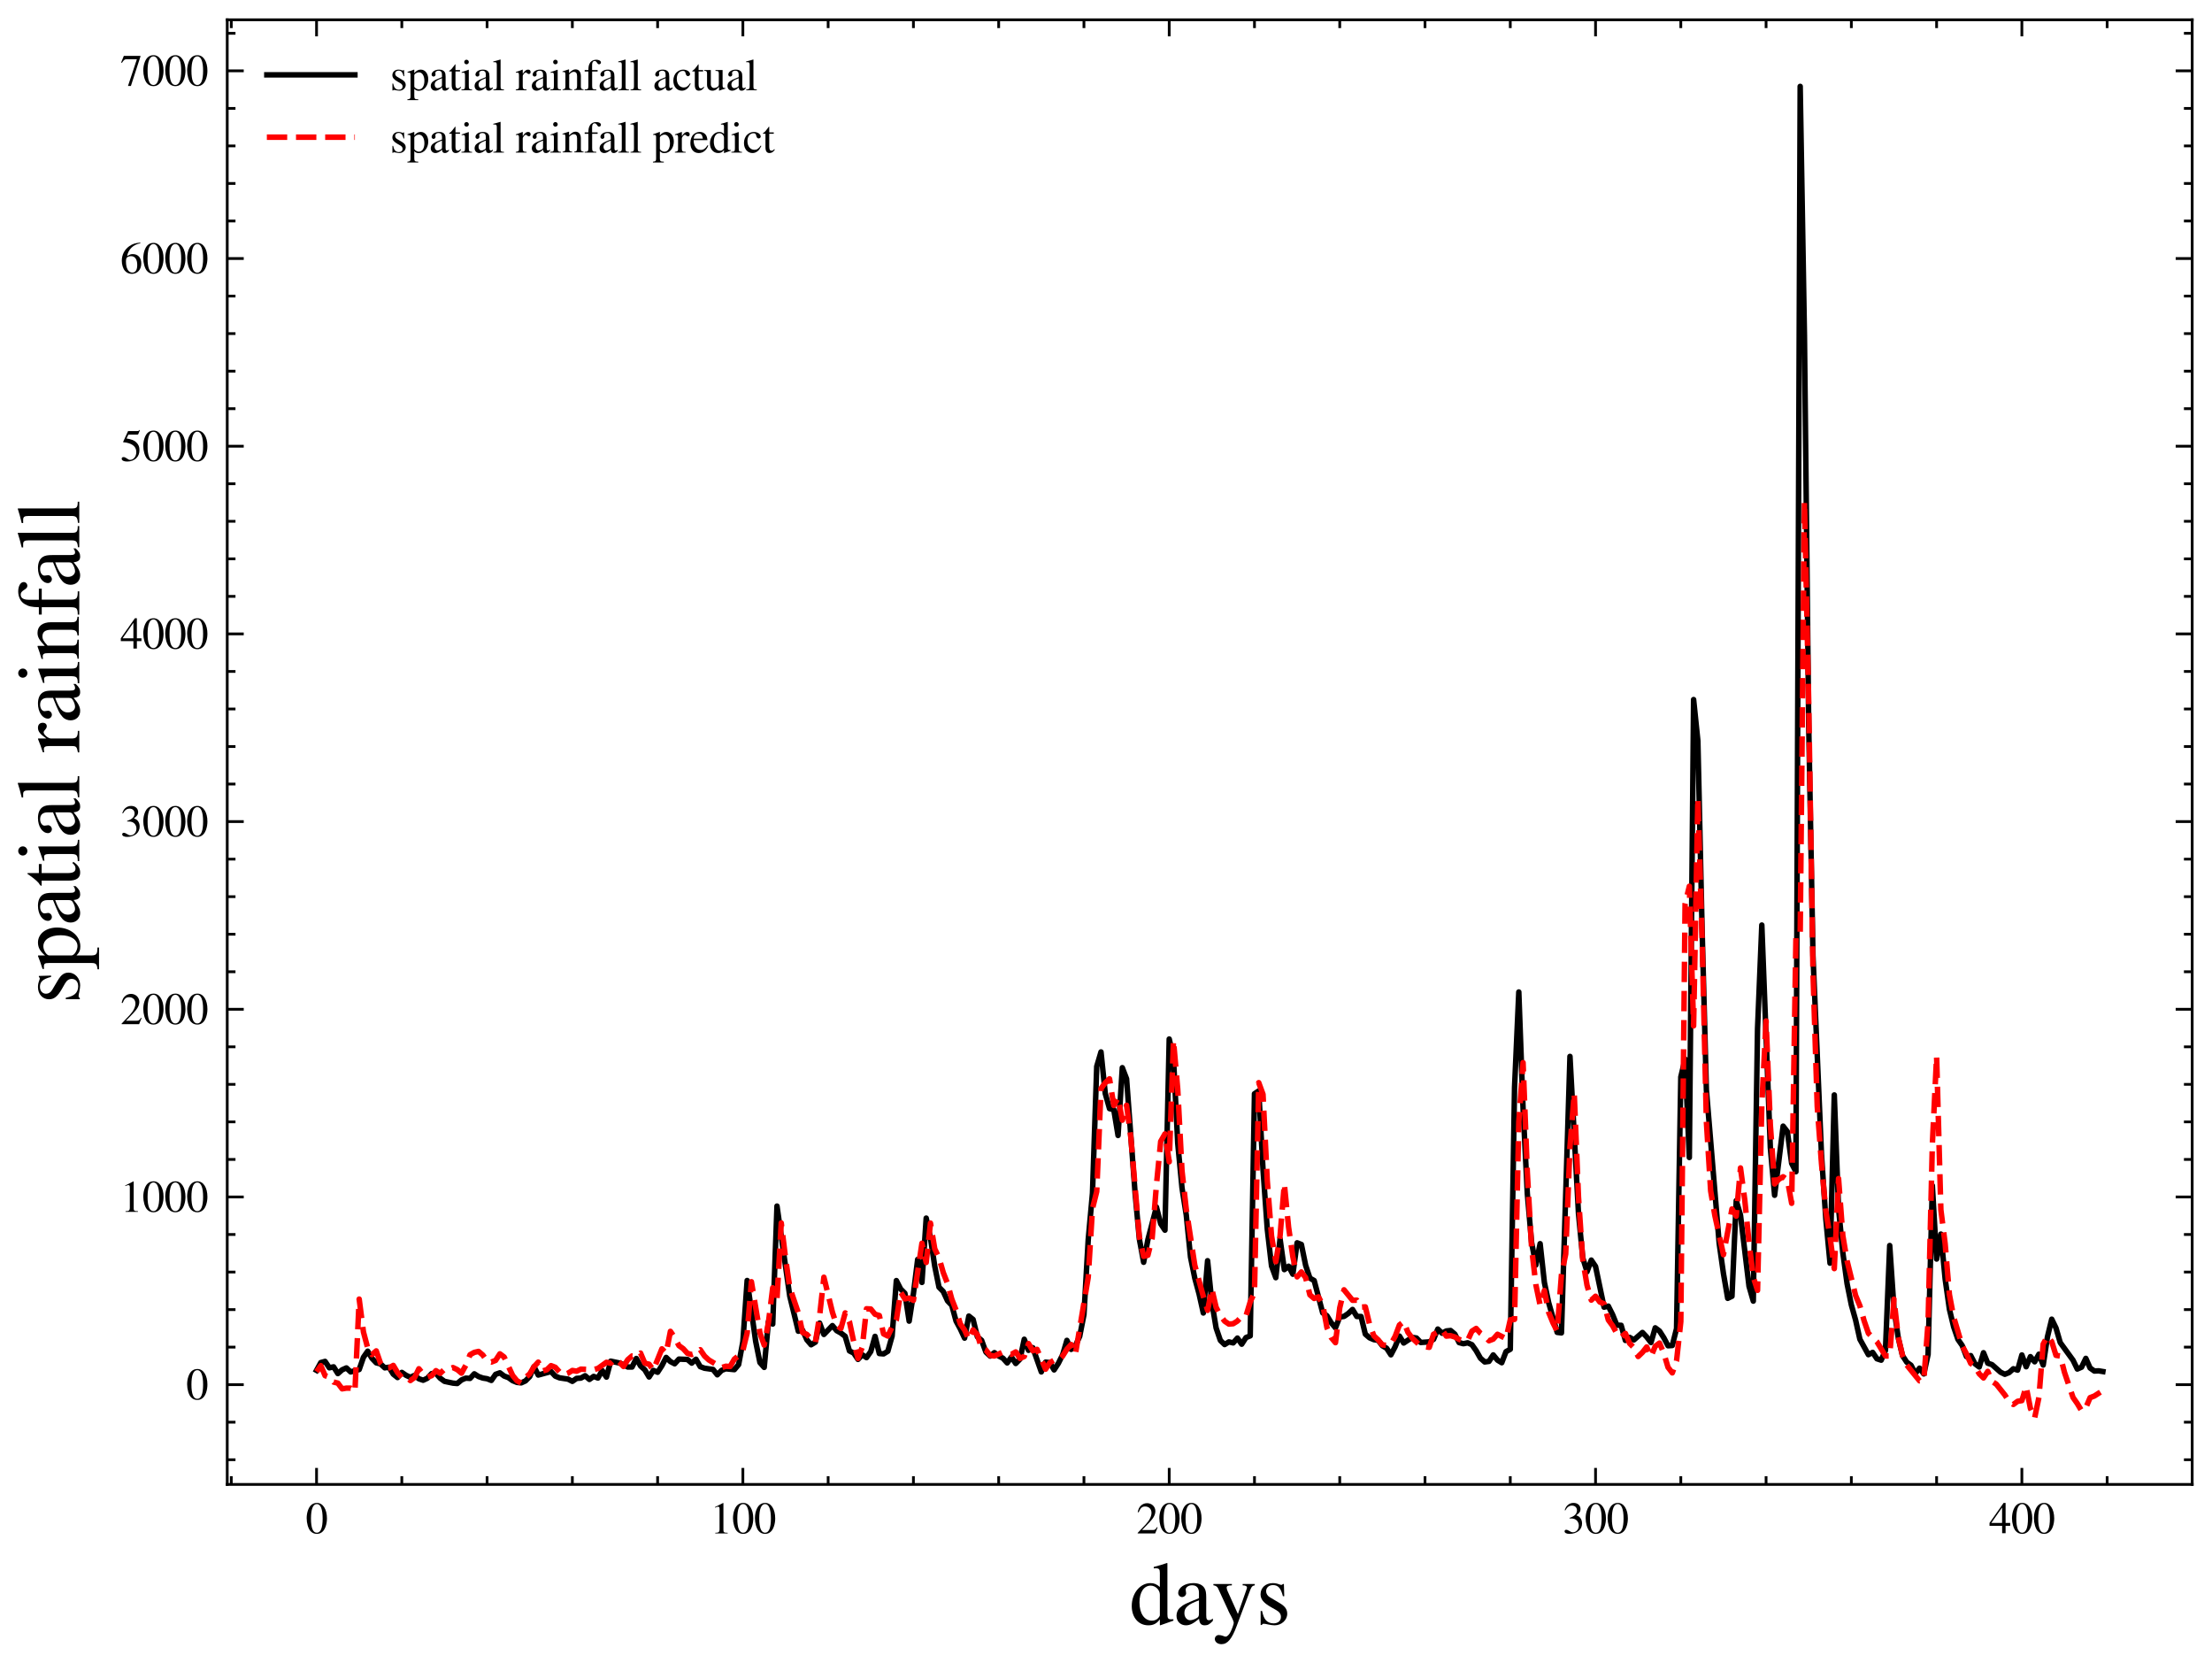 <?xml version="1.0" encoding="utf-8" standalone="no"?>
<!DOCTYPE svg PUBLIC "-//W3C//DTD SVG 1.1//EN"
  "http://www.w3.org/Graphics/SVG/1.1/DTD/svg11.dtd">
<svg xmlns:xlink="http://www.w3.org/1999/xlink" width="402.018pt" height="302.199pt" viewBox="0 0 402.018 302.199" xmlns="http://www.w3.org/2000/svg" version="1.1">
 <defs>
  <style type="text/css">*{stroke-linejoin: round; stroke-linecap: butt}</style>
 </defs>
 <g id="figure_1">
  <g id="patch_1">
   <path d="M -0 302.199 
L 402.018 302.199 
L 402.018 0 
L -0 0 
z
" style="fill: #ffffff"/>
  </g>
  <g id="axes_1">
   <g id="patch_2">
    <path d="M 41.298 269.712 
L 398.418 269.712 
L 398.418 3.6 
L 41.298 3.6 
z
" style="fill: #ffffff"/>
   </g>
   <g id="matplotlib.axis_1">
    <g id="xtick_1">
     <g id="line2d_1">
      <defs>
       <path id="m8dabe1edd1" d="M 0 0 
L 0 -3 
" style="stroke: #000000; stroke-width: 0.5"/>
      </defs>
      <g>
       <use xlink:href="#m8dabe1edd1" x="57.531" y="269.712" style="stroke: #000000; stroke-width: 0.5"/>
      </g>
     </g>
     <g id="line2d_2">
      <defs>
       <path id="m10bbc403b4" d="M 0 0 
L 0 3 
" style="stroke: #000000; stroke-width: 0.5"/>
      </defs>
      <g>
       <use xlink:href="#m10bbc403b4" x="57.531" y="3.6" style="stroke: #000000; stroke-width: 0.5"/>
      </g>
     </g>
     <g id="text_1">
      <!-- $\mathdefault{0}$ -->
      <g transform="translate(55.539 278.616) scale(0.08 -0.08)">
       <defs>
        <path id="NimbusRomNo9L-Regu-30" d="M 1626 4352 
C 1274 4352 1005 4244 768 4020 
C 397 3661 154 2925 154 2176 
C 154 1479 365 730 666 372 
C 902 90 1229 -64 1600 -64 
C 1926 -64 2202 45 2432 269 
C 2803 621 3046 1364 3046 2138 
C 3046 3450 2464 4352 1626 4352 
z
M 1606 4186 
C 2144 4186 2432 3463 2432 2125 
C 2432 788 2150 103 1600 103 
C 1050 103 768 788 768 2119 
C 768 3476 1056 4186 1606 4186 
z
" transform="scale(0.016)"/>
       </defs>
       <use xlink:href="#NimbusRomNo9L-Regu-30" transform="scale(0.996)"/>
      </g>
     </g>
    </g>
    <g id="xtick_2">
     <g id="line2d_3">
      <g>
       <use xlink:href="#m8dabe1edd1" x="135.014" y="269.712" style="stroke: #000000; stroke-width: 0.5"/>
      </g>
     </g>
     <g id="line2d_4">
      <g>
       <use xlink:href="#m10bbc403b4" x="135.014" y="3.6" style="stroke: #000000; stroke-width: 0.5"/>
      </g>
     </g>
     <g id="text_2">
      <!-- $\mathdefault{100}$ -->
      <g transform="translate(129.037 278.616) scale(0.08 -0.08)">
       <defs>
        <path id="NimbusRomNo9L-Regu-31" d="M 1862 4339 
L 710 3757 
L 710 3667 
C 787 3699 858 3725 883 3738 
C 998 3783 1107 3808 1171 3808 
C 1306 3808 1363 3711 1363 3505 
L 1363 592 
C 1363 379 1312 232 1210 173 
C 1114 116 1024 96 755 96 
L 755 0 
L 2522 0 
L 2522 96 
C 2016 96 1914 160 1914 470 
L 1914 4327 
L 1862 4339 
z
" transform="scale(0.016)"/>
       </defs>
       <use xlink:href="#NimbusRomNo9L-Regu-31" transform="scale(0.996)"/>
       <use xlink:href="#NimbusRomNo9L-Regu-30" transform="translate(49.813 0) scale(0.996)"/>
       <use xlink:href="#NimbusRomNo9L-Regu-30" transform="translate(99.626 0) scale(0.996)"/>
      </g>
     </g>
    </g>
    <g id="xtick_3">
     <g id="line2d_5">
      <g>
       <use xlink:href="#m8dabe1edd1" x="212.498" y="269.712" style="stroke: #000000; stroke-width: 0.5"/>
      </g>
     </g>
     <g id="line2d_6">
      <g>
       <use xlink:href="#m10bbc403b4" x="212.498" y="3.6" style="stroke: #000000; stroke-width: 0.5"/>
      </g>
     </g>
     <g id="text_3">
      <!-- $\mathdefault{200}$ -->
      <g transform="translate(206.52 278.616) scale(0.08 -0.08)">
       <defs>
        <path id="NimbusRomNo9L-Regu-32" d="M 3040 875 
L 2957 907 
C 2720 544 2637 486 2349 486 
L 819 486 
L 1894 1609 
C 2464 2202 2714 2687 2714 3185 
C 2714 3823 2195 4313 1530 4313 
C 1178 4313 845 4173 608 3918 
C 403 3700 307 3496 198 3043 
L 333 3011 
C 589 3636 819 3840 1261 3840 
C 1798 3840 2163 3476 2163 2940 
C 2163 2443 1869 1850 1331 1282 
L 192 77 
L 192 0 
L 2688 0 
L 3040 875 
z
" transform="scale(0.016)"/>
       </defs>
       <use xlink:href="#NimbusRomNo9L-Regu-32" transform="scale(0.996)"/>
       <use xlink:href="#NimbusRomNo9L-Regu-30" transform="translate(49.813 0) scale(0.996)"/>
       <use xlink:href="#NimbusRomNo9L-Regu-30" transform="translate(99.626 0) scale(0.996)"/>
      </g>
     </g>
    </g>
    <g id="xtick_4">
     <g id="line2d_7">
      <g>
       <use xlink:href="#m8dabe1edd1" x="289.981" y="269.712" style="stroke: #000000; stroke-width: 0.5"/>
      </g>
     </g>
     <g id="line2d_8">
      <g>
       <use xlink:href="#m10bbc403b4" x="289.981" y="3.6" style="stroke: #000000; stroke-width: 0.5"/>
      </g>
     </g>
     <g id="text_4">
      <!-- $\mathdefault{300}$ -->
      <g transform="translate(284.003 278.616) scale(0.08 -0.08)">
       <defs>
        <path id="NimbusRomNo9L-Regu-33" d="M 979 2138 
C 1357 2138 1504 2125 1658 2068 
C 2054 1927 2304 1562 2304 1120 
C 2304 583 1939 167 1466 167 
C 1293 167 1165 212 928 365 
C 736 480 627 525 518 525 
C 371 525 275 436 275 301 
C 275 77 550 -64 998 -64 
C 1491 -64 1997 103 2298 365 
C 2598 628 2765 999 2765 1428 
C 2765 1754 2662 2055 2477 2253 
C 2349 2394 2227 2471 1946 2592 
C 2387 2893 2547 3130 2547 3476 
C 2547 3994 2138 4352 1549 4352 
C 1229 4352 947 4244 717 4039 
C 525 3866 429 3699 288 3315 
L 384 3290 
C 646 3757 934 3968 1338 3968 
C 1754 3968 2042 3687 2042 3284 
C 2042 3053 1946 2823 1786 2663 
C 1594 2471 1414 2375 979 2221 
L 979 2138 
z
" transform="scale(0.016)"/>
       </defs>
       <use xlink:href="#NimbusRomNo9L-Regu-33" transform="scale(0.996)"/>
       <use xlink:href="#NimbusRomNo9L-Regu-30" transform="translate(49.813 0) scale(0.996)"/>
       <use xlink:href="#NimbusRomNo9L-Regu-30" transform="translate(99.626 0) scale(0.996)"/>
      </g>
     </g>
    </g>
    <g id="xtick_5">
     <g id="line2d_9">
      <g>
       <use xlink:href="#m8dabe1edd1" x="367.464" y="269.712" style="stroke: #000000; stroke-width: 0.5"/>
      </g>
     </g>
     <g id="line2d_10">
      <g>
       <use xlink:href="#m10bbc403b4" x="367.464" y="3.6" style="stroke: #000000; stroke-width: 0.5"/>
      </g>
     </g>
     <g id="text_5">
      <!-- $\mathdefault{400}$ -->
      <g transform="translate(361.486 278.616) scale(0.08 -0.08)">
       <defs>
        <path id="NimbusRomNo9L-Regu-34" d="M 3021 1497 
L 2368 1497 
L 2368 4352 
L 2086 4352 
L 77 1497 
L 77 1088 
L 1875 1088 
L 1875 32 
L 2368 32 
L 2368 1088 
L 3021 1088 
L 3021 1497 
z
M 1869 1497 
L 333 1497 
L 1869 3698 
L 1869 1497 
z
" transform="scale(0.016)"/>
       </defs>
       <use xlink:href="#NimbusRomNo9L-Regu-34" transform="scale(0.996)"/>
       <use xlink:href="#NimbusRomNo9L-Regu-30" transform="translate(49.813 0) scale(0.996)"/>
       <use xlink:href="#NimbusRomNo9L-Regu-30" transform="translate(99.626 0) scale(0.996)"/>
      </g>
     </g>
    </g>
    <g id="xtick_6">
     <g id="line2d_11">
      <defs>
       <path id="m0d6cc6b38d" d="M 0 0 
L 0 -1.5 
" style="stroke: #000000; stroke-width: 0.5"/>
      </defs>
      <g>
       <use xlink:href="#m0d6cc6b38d" x="42.035" y="269.712" style="stroke: #000000; stroke-width: 0.5"/>
      </g>
     </g>
     <g id="line2d_12">
      <defs>
       <path id="ma34fcd9186" d="M 0 0 
L 0 1.5 
" style="stroke: #000000; stroke-width: 0.5"/>
      </defs>
      <g>
       <use xlink:href="#ma34fcd9186" x="42.035" y="3.6" style="stroke: #000000; stroke-width: 0.5"/>
      </g>
     </g>
    </g>
    <g id="xtick_7">
     <g id="line2d_13">
      <g>
       <use xlink:href="#m0d6cc6b38d" x="73.028" y="269.712" style="stroke: #000000; stroke-width: 0.5"/>
      </g>
     </g>
     <g id="line2d_14">
      <g>
       <use xlink:href="#ma34fcd9186" x="73.028" y="3.6" style="stroke: #000000; stroke-width: 0.5"/>
      </g>
     </g>
    </g>
    <g id="xtick_8">
     <g id="line2d_15">
      <g>
       <use xlink:href="#m0d6cc6b38d" x="88.524" y="269.712" style="stroke: #000000; stroke-width: 0.5"/>
      </g>
     </g>
     <g id="line2d_16">
      <g>
       <use xlink:href="#ma34fcd9186" x="88.524" y="3.6" style="stroke: #000000; stroke-width: 0.5"/>
      </g>
     </g>
    </g>
    <g id="xtick_9">
     <g id="line2d_17">
      <g>
       <use xlink:href="#m0d6cc6b38d" x="104.021" y="269.712" style="stroke: #000000; stroke-width: 0.5"/>
      </g>
     </g>
     <g id="line2d_18">
      <g>
       <use xlink:href="#ma34fcd9186" x="104.021" y="3.6" style="stroke: #000000; stroke-width: 0.5"/>
      </g>
     </g>
    </g>
    <g id="xtick_10">
     <g id="line2d_19">
      <g>
       <use xlink:href="#m0d6cc6b38d" x="119.518" y="269.712" style="stroke: #000000; stroke-width: 0.5"/>
      </g>
     </g>
     <g id="line2d_20">
      <g>
       <use xlink:href="#ma34fcd9186" x="119.518" y="3.6" style="stroke: #000000; stroke-width: 0.5"/>
      </g>
     </g>
    </g>
    <g id="xtick_11">
     <g id="line2d_21">
      <g>
       <use xlink:href="#m0d6cc6b38d" x="150.511" y="269.712" style="stroke: #000000; stroke-width: 0.5"/>
      </g>
     </g>
     <g id="line2d_22">
      <g>
       <use xlink:href="#ma34fcd9186" x="150.511" y="3.6" style="stroke: #000000; stroke-width: 0.5"/>
      </g>
     </g>
    </g>
    <g id="xtick_12">
     <g id="line2d_23">
      <g>
       <use xlink:href="#m0d6cc6b38d" x="166.008" y="269.712" style="stroke: #000000; stroke-width: 0.5"/>
      </g>
     </g>
     <g id="line2d_24">
      <g>
       <use xlink:href="#ma34fcd9186" x="166.008" y="3.6" style="stroke: #000000; stroke-width: 0.5"/>
      </g>
     </g>
    </g>
    <g id="xtick_13">
     <g id="line2d_25">
      <g>
       <use xlink:href="#m0d6cc6b38d" x="181.504" y="269.712" style="stroke: #000000; stroke-width: 0.5"/>
      </g>
     </g>
     <g id="line2d_26">
      <g>
       <use xlink:href="#ma34fcd9186" x="181.504" y="3.6" style="stroke: #000000; stroke-width: 0.5"/>
      </g>
     </g>
    </g>
    <g id="xtick_14">
     <g id="line2d_27">
      <g>
       <use xlink:href="#m0d6cc6b38d" x="197.001" y="269.712" style="stroke: #000000; stroke-width: 0.5"/>
      </g>
     </g>
     <g id="line2d_28">
      <g>
       <use xlink:href="#ma34fcd9186" x="197.001" y="3.6" style="stroke: #000000; stroke-width: 0.5"/>
      </g>
     </g>
    </g>
    <g id="xtick_15">
     <g id="line2d_29">
      <g>
       <use xlink:href="#m0d6cc6b38d" x="227.994" y="269.712" style="stroke: #000000; stroke-width: 0.5"/>
      </g>
     </g>
     <g id="line2d_30">
      <g>
       <use xlink:href="#ma34fcd9186" x="227.994" y="3.6" style="stroke: #000000; stroke-width: 0.5"/>
      </g>
     </g>
    </g>
    <g id="xtick_16">
     <g id="line2d_31">
      <g>
       <use xlink:href="#m0d6cc6b38d" x="243.491" y="269.712" style="stroke: #000000; stroke-width: 0.5"/>
      </g>
     </g>
     <g id="line2d_32">
      <g>
       <use xlink:href="#ma34fcd9186" x="243.491" y="3.6" style="stroke: #000000; stroke-width: 0.5"/>
      </g>
     </g>
    </g>
    <g id="xtick_17">
     <g id="line2d_33">
      <g>
       <use xlink:href="#m0d6cc6b38d" x="258.987" y="269.712" style="stroke: #000000; stroke-width: 0.5"/>
      </g>
     </g>
     <g id="line2d_34">
      <g>
       <use xlink:href="#ma34fcd9186" x="258.987" y="3.6" style="stroke: #000000; stroke-width: 0.5"/>
      </g>
     </g>
    </g>
    <g id="xtick_18">
     <g id="line2d_35">
      <g>
       <use xlink:href="#m0d6cc6b38d" x="274.484" y="269.712" style="stroke: #000000; stroke-width: 0.5"/>
      </g>
     </g>
     <g id="line2d_36">
      <g>
       <use xlink:href="#ma34fcd9186" x="274.484" y="3.6" style="stroke: #000000; stroke-width: 0.5"/>
      </g>
     </g>
    </g>
    <g id="xtick_19">
     <g id="line2d_37">
      <g>
       <use xlink:href="#m0d6cc6b38d" x="305.477" y="269.712" style="stroke: #000000; stroke-width: 0.5"/>
      </g>
     </g>
     <g id="line2d_38">
      <g>
       <use xlink:href="#ma34fcd9186" x="305.477" y="3.6" style="stroke: #000000; stroke-width: 0.5"/>
      </g>
     </g>
    </g>
    <g id="xtick_20">
     <g id="line2d_39">
      <g>
       <use xlink:href="#m0d6cc6b38d" x="320.974" y="269.712" style="stroke: #000000; stroke-width: 0.5"/>
      </g>
     </g>
     <g id="line2d_40">
      <g>
       <use xlink:href="#ma34fcd9186" x="320.974" y="3.6" style="stroke: #000000; stroke-width: 0.5"/>
      </g>
     </g>
    </g>
    <g id="xtick_21">
     <g id="line2d_41">
      <g>
       <use xlink:href="#m0d6cc6b38d" x="336.471" y="269.712" style="stroke: #000000; stroke-width: 0.5"/>
      </g>
     </g>
     <g id="line2d_42">
      <g>
       <use xlink:href="#ma34fcd9186" x="336.471" y="3.6" style="stroke: #000000; stroke-width: 0.5"/>
      </g>
     </g>
    </g>
    <g id="xtick_22">
     <g id="line2d_43">
      <g>
       <use xlink:href="#m0d6cc6b38d" x="351.967" y="269.712" style="stroke: #000000; stroke-width: 0.5"/>
      </g>
     </g>
     <g id="line2d_44">
      <g>
       <use xlink:href="#ma34fcd9186" x="351.967" y="3.6" style="stroke: #000000; stroke-width: 0.5"/>
      </g>
     </g>
    </g>
    <g id="xtick_23">
     <g id="line2d_45">
      <g>
       <use xlink:href="#m0d6cc6b38d" x="382.961" y="269.712" style="stroke: #000000; stroke-width: 0.5"/>
      </g>
     </g>
     <g id="line2d_46">
      <g>
       <use xlink:href="#ma34fcd9186" x="382.961" y="3.6" style="stroke: #000000; stroke-width: 0.5"/>
      </g>
     </g>
    </g>
    <g id="text_6">
     <!-- days -->
     <g transform="translate(205.249 295.148) scale(0.16 -0.16)">
      <defs>
       <path id="NimbusRomNo9L-Regu-64" d="M 2202 -64 
L 3142 269 
L 3142 365 
C 3027 365 3014 365 2995 365 
C 2765 365 2714 435 2714 731 
L 2714 4364 
L 2682 4377 
C 2374 4268 2150 4204 1741 4096 
L 1741 3994 
C 1792 4000 1830 4000 1882 4000 
C 2118 4000 2176 3936 2176 3672 
L 2176 2669 
C 1933 2874 1760 2944 1504 2944 
C 768 2944 173 2221 173 1312 
C 173 493 653 -64 1357 -64 
C 1715 -64 1958 64 2176 365 
L 2176 -45 
L 2202 -64 
z
M 2176 653 
C 2176 608 2131 531 2067 461 
C 1952 333 1792 269 1606 269 
C 1075 269 723 781 723 1568 
C 723 2291 1037 2765 1523 2765 
C 1862 2765 2176 2464 2176 2125 
L 2176 653 
z
" transform="scale(0.016)"/>
       <path id="NimbusRomNo9L-Regu-61" d="M 2829 423 
C 2720 333 2643 301 2547 301 
C 2400 301 2355 390 2355 672 
L 2355 1920 
C 2355 2253 2323 2438 2227 2592 
C 2086 2822 1811 2944 1434 2944 
C 832 2944 358 2630 358 2227 
C 358 2080 486 1952 634 1952 
C 787 1952 922 2080 922 2221 
C 922 2246 915 2278 909 2323 
C 896 2381 890 2432 890 2477 
C 890 2650 1094 2790 1350 2790 
C 1664 2790 1837 2605 1837 2259 
L 1837 1869 
C 851 1472 742 1421 467 1178 
C 326 1050 237 832 237 621 
C 237 218 518 -64 909 -64 
C 1190 -64 1453 70 1843 403 
C 1875 70 1990 -64 2253 -64 
C 2470 -64 2605 13 2829 256 
L 2829 423 
z
M 1837 783 
C 1837 584 1805 526 1670 449 
C 1517 359 1338 301 1203 301 
C 979 301 800 520 800 796 
L 800 822 
C 800 1201 1062 1433 1837 1715 
L 1837 783 
z
" transform="scale(0.016)"/>
       <path id="NimbusRomNo9L-Regu-79" d="M 3040 2880 
L 2176 2880 
L 2176 2784 
C 2381 2784 2483 2726 2483 2623 
C 2483 2597 2477 2559 2458 2514 
L 1837 742 
L 1101 2377 
C 1062 2468 1037 2552 1037 2622 
C 1037 2739 1133 2784 1408 2784 
L 1408 2880 
L 90 2880 
L 90 2790 
C 256 2765 365 2694 416 2585 
L 1146 1005 
L 1165 953 
L 1261 761 
C 1440 440 1542 209 1542 112 
C 1542 16 1395 -389 1286 -582 
C 1197 -749 1056 -871 966 -871 
C 928 -871 870 -858 806 -826 
C 685 -781 576 -755 467 -755 
C 320 -755 192 -883 192 -1037 
C 192 -1248 397 -1408 666 -1408 
C 1094 -1408 1402 -1049 1747 -124 
L 2733 2495 
C 2816 2701 2886 2765 3040 2784 
L 3040 2880 
z
" transform="scale(0.016)"/>
       <path id="NimbusRomNo9L-Regu-73" d="M 2016 2010 
L 1990 2880 
L 1920 2880 
L 1907 2867 
C 1850 2822 1843 2816 1818 2816 
C 1779 2816 1715 2829 1645 2861 
C 1504 2915 1363 2944 1197 2944 
C 691 2944 326 2616 326 2154 
C 326 1796 531 1539 1075 1231 
L 1446 1020 
C 1670 892 1779 737 1779 539 
C 1779 256 1574 77 1248 77 
C 1030 77 832 159 710 298 
C 576 455 518 600 435 960 
L 333 960 
L 333 -39 
L 416 -39 
C 461 33 486 48 563 48 
C 621 48 710 35 858 -2 
C 1037 -39 1210 -64 1325 -64 
C 1818 -64 2227 308 2227 757 
C 2227 1077 2074 1289 1690 1520 
L 998 1930 
C 819 2033 723 2194 723 2367 
C 723 2624 922 2803 1216 2803 
C 1581 2803 1773 2583 1920 2010 
L 2016 2010 
z
" transform="scale(0.016)"/>
      </defs>
      <use xlink:href="#NimbusRomNo9L-Regu-64" transform="scale(0.996)"/>
      <use xlink:href="#NimbusRomNo9L-Regu-61" transform="translate(49.813 0) scale(0.996)"/>
      <use xlink:href="#NimbusRomNo9L-Regu-79" transform="translate(94.047 0) scale(0.996)"/>
      <use xlink:href="#NimbusRomNo9L-Regu-73" transform="translate(143.86 0) scale(0.996)"/>
     </g>
    </g>
   </g>
   <g id="matplotlib.axis_2">
    <g id="ytick_1">
     <g id="line2d_47">
      <defs>
       <path id="m9a47cdc554" d="M 0 0 
L 3 0 
" style="stroke: #000000; stroke-width: 0.5"/>
      </defs>
      <g>
       <use xlink:href="#m9a47cdc554" x="41.298" y="251.584" style="stroke: #000000; stroke-width: 0.5"/>
      </g>
     </g>
     <g id="line2d_48">
      <defs>
       <path id="m1c919c69c2" d="M 0 0 
L -3 0 
" style="stroke: #000000; stroke-width: 0.5"/>
      </defs>
      <g>
       <use xlink:href="#m1c919c69c2" x="398.418" y="251.584" style="stroke: #000000; stroke-width: 0.5"/>
      </g>
     </g>
     <g id="text_7">
      <!-- $\mathdefault{0}$ -->
      <g transform="translate(33.813 254.285) scale(0.08 -0.08)">
       <use xlink:href="#NimbusRomNo9L-Regu-30" transform="scale(0.996)"/>
      </g>
     </g>
    </g>
    <g id="ytick_2">
     <g id="line2d_49">
      <g>
       <use xlink:href="#m9a47cdc554" x="41.298" y="217.482" style="stroke: #000000; stroke-width: 0.5"/>
      </g>
     </g>
     <g id="line2d_50">
      <g>
       <use xlink:href="#m1c919c69c2" x="398.418" y="217.482" style="stroke: #000000; stroke-width: 0.5"/>
      </g>
     </g>
     <g id="text_8">
      <!-- $\mathdefault{1000}$ -->
      <g transform="translate(21.858 220.184) scale(0.08 -0.08)">
       <use xlink:href="#NimbusRomNo9L-Regu-31" transform="scale(0.996)"/>
       <use xlink:href="#NimbusRomNo9L-Regu-30" transform="translate(49.813 0) scale(0.996)"/>
       <use xlink:href="#NimbusRomNo9L-Regu-30" transform="translate(99.626 0) scale(0.996)"/>
       <use xlink:href="#NimbusRomNo9L-Regu-30" transform="translate(149.44 0) scale(0.996)"/>
      </g>
     </g>
    </g>
    <g id="ytick_3">
     <g id="line2d_51">
      <g>
       <use xlink:href="#m9a47cdc554" x="41.298" y="183.38" style="stroke: #000000; stroke-width: 0.5"/>
      </g>
     </g>
     <g id="line2d_52">
      <g>
       <use xlink:href="#m1c919c69c2" x="398.418" y="183.38" style="stroke: #000000; stroke-width: 0.5"/>
      </g>
     </g>
     <g id="text_9">
      <!-- $\mathdefault{2000}$ -->
      <g transform="translate(21.858 186.082) scale(0.08 -0.08)">
       <use xlink:href="#NimbusRomNo9L-Regu-32" transform="scale(0.996)"/>
       <use xlink:href="#NimbusRomNo9L-Regu-30" transform="translate(49.813 0) scale(0.996)"/>
       <use xlink:href="#NimbusRomNo9L-Regu-30" transform="translate(99.626 0) scale(0.996)"/>
       <use xlink:href="#NimbusRomNo9L-Regu-30" transform="translate(149.44 0) scale(0.996)"/>
      </g>
     </g>
    </g>
    <g id="ytick_4">
     <g id="line2d_53">
      <g>
       <use xlink:href="#m9a47cdc554" x="41.298" y="149.279" style="stroke: #000000; stroke-width: 0.5"/>
      </g>
     </g>
     <g id="line2d_54">
      <g>
       <use xlink:href="#m1c919c69c2" x="398.418" y="149.279" style="stroke: #000000; stroke-width: 0.5"/>
      </g>
     </g>
     <g id="text_10">
      <!-- $\mathdefault{3000}$ -->
      <g transform="translate(21.858 151.981) scale(0.08 -0.08)">
       <use xlink:href="#NimbusRomNo9L-Regu-33" transform="scale(0.996)"/>
       <use xlink:href="#NimbusRomNo9L-Regu-30" transform="translate(49.813 0) scale(0.996)"/>
       <use xlink:href="#NimbusRomNo9L-Regu-30" transform="translate(99.626 0) scale(0.996)"/>
       <use xlink:href="#NimbusRomNo9L-Regu-30" transform="translate(149.44 0) scale(0.996)"/>
      </g>
     </g>
    </g>
    <g id="ytick_5">
     <g id="line2d_55">
      <g>
       <use xlink:href="#m9a47cdc554" x="41.298" y="115.177" style="stroke: #000000; stroke-width: 0.5"/>
      </g>
     </g>
     <g id="line2d_56">
      <g>
       <use xlink:href="#m1c919c69c2" x="398.418" y="115.177" style="stroke: #000000; stroke-width: 0.5"/>
      </g>
     </g>
     <g id="text_11">
      <!-- $\mathdefault{4000}$ -->
      <g transform="translate(21.858 117.879) scale(0.08 -0.08)">
       <use xlink:href="#NimbusRomNo9L-Regu-34" transform="scale(0.996)"/>
       <use xlink:href="#NimbusRomNo9L-Regu-30" transform="translate(49.813 0) scale(0.996)"/>
       <use xlink:href="#NimbusRomNo9L-Regu-30" transform="translate(99.626 0) scale(0.996)"/>
       <use xlink:href="#NimbusRomNo9L-Regu-30" transform="translate(149.44 0) scale(0.996)"/>
      </g>
     </g>
    </g>
    <g id="ytick_6">
     <g id="line2d_57">
      <g>
       <use xlink:href="#m9a47cdc554" x="41.298" y="81.076" style="stroke: #000000; stroke-width: 0.5"/>
      </g>
     </g>
     <g id="line2d_58">
      <g>
       <use xlink:href="#m1c919c69c2" x="398.418" y="81.076" style="stroke: #000000; stroke-width: 0.5"/>
      </g>
     </g>
     <g id="text_12">
      <!-- $\mathdefault{5000}$ -->
      <g transform="translate(21.858 83.778) scale(0.08 -0.08)">
       <defs>
        <path id="NimbusRomNo9L-Regu-35" d="M 1158 3776 
L 2413 3776 
C 2515 3776 2541 3789 2560 3834 
L 2803 4403 
L 2746 4448 
C 2650 4314 2586 4282 2451 4282 
L 1114 4282 
L 416 2759 
C 410 2746 410 2740 410 2727 
C 410 2695 435 2676 486 2676 
C 691 2676 947 2631 1210 2547 
C 1946 2309 2285 1910 2285 1274 
C 2285 656 1894 173 1395 173 
C 1267 173 1158 218 966 360 
C 762 508 614 572 480 572 
C 294 572 205 495 205 334 
C 205 90 506 -64 986 -64 
C 1523 -64 1984 110 2304 438 
C 2598 728 2733 1094 2733 1583 
C 2733 2046 2611 2342 2291 2663 
C 2010 2947 1645 3094 890 3229 
L 1158 3776 
z
" transform="scale(0.016)"/>
       </defs>
       <use xlink:href="#NimbusRomNo9L-Regu-35" transform="scale(0.996)"/>
       <use xlink:href="#NimbusRomNo9L-Regu-30" transform="translate(49.813 0) scale(0.996)"/>
       <use xlink:href="#NimbusRomNo9L-Regu-30" transform="translate(99.626 0) scale(0.996)"/>
       <use xlink:href="#NimbusRomNo9L-Regu-30" transform="translate(149.44 0) scale(0.996)"/>
      </g>
     </g>
    </g>
    <g id="ytick_7">
     <g id="line2d_59">
      <g>
       <use xlink:href="#m9a47cdc554" x="41.298" y="46.974" style="stroke: #000000; stroke-width: 0.5"/>
      </g>
     </g>
     <g id="line2d_60">
      <g>
       <use xlink:href="#m1c919c69c2" x="398.418" y="46.974" style="stroke: #000000; stroke-width: 0.5"/>
      </g>
     </g>
     <g id="text_13">
      <!-- $\mathdefault{6000}$ -->
      <g transform="translate(21.858 49.676) scale(0.08 -0.08)">
       <defs>
        <path id="NimbusRomNo9L-Regu-36" d="M 2854 4391 
C 2125 4327 1754 4205 1286 3879 
C 595 3386 218 2656 218 1802 
C 218 1248 390 688 666 370 
C 909 89 1254 -64 1651 -64 
C 2445 -64 2995 541 2995 1421 
C 2995 2236 2528 2752 1792 2752 
C 1510 2752 1376 2707 973 2464 
C 1146 3431 1862 4122 2867 4288 
L 2854 4391 
z
M 1549 2458 
C 2099 2458 2419 2000 2419 1204 
C 2419 504 2170 116 1722 116 
C 1158 116 813 714 813 1700 
C 813 2025 864 2203 992 2299 
C 1126 2400 1325 2458 1549 2458 
z
" transform="scale(0.016)"/>
       </defs>
       <use xlink:href="#NimbusRomNo9L-Regu-36" transform="scale(0.996)"/>
       <use xlink:href="#NimbusRomNo9L-Regu-30" transform="translate(49.813 0) scale(0.996)"/>
       <use xlink:href="#NimbusRomNo9L-Regu-30" transform="translate(99.626 0) scale(0.996)"/>
       <use xlink:href="#NimbusRomNo9L-Regu-30" transform="translate(149.44 0) scale(0.996)"/>
      </g>
     </g>
    </g>
    <g id="ytick_8">
     <g id="line2d_61">
      <g>
       <use xlink:href="#m9a47cdc554" x="41.298" y="12.873" style="stroke: #000000; stroke-width: 0.5"/>
      </g>
     </g>
     <g id="line2d_62">
      <g>
       <use xlink:href="#m1c919c69c2" x="398.418" y="12.873" style="stroke: #000000; stroke-width: 0.5"/>
      </g>
     </g>
     <g id="text_14">
      <!-- $\mathdefault{7000}$ -->
      <g transform="translate(21.858 15.574) scale(0.08 -0.08)">
       <defs>
        <path id="NimbusRomNo9L-Regu-37" d="M 2874 4250 
L 506 4250 
L 128 3310 
L 237 3258 
C 512 3693 627 3776 979 3776 
L 2368 3776 
L 1101 -32 
L 1517 -32 
L 2874 4148 
L 2874 4250 
z
" transform="scale(0.016)"/>
       </defs>
       <use xlink:href="#NimbusRomNo9L-Regu-37" transform="scale(0.996)"/>
       <use xlink:href="#NimbusRomNo9L-Regu-30" transform="translate(49.813 0) scale(0.996)"/>
       <use xlink:href="#NimbusRomNo9L-Regu-30" transform="translate(99.626 0) scale(0.996)"/>
       <use xlink:href="#NimbusRomNo9L-Regu-30" transform="translate(149.44 0) scale(0.996)"/>
      </g>
     </g>
    </g>
    <g id="ytick_9">
     <g id="line2d_63">
      <defs>
       <path id="m957537717d" d="M 0 0 
L 1.5 0 
" style="stroke: #000000; stroke-width: 0.5"/>
      </defs>
      <g>
       <use xlink:href="#m957537717d" x="41.298" y="265.224" style="stroke: #000000; stroke-width: 0.5"/>
      </g>
     </g>
     <g id="line2d_64">
      <defs>
       <path id="m763bb2ae66" d="M 0 0 
L -1.5 0 
" style="stroke: #000000; stroke-width: 0.5"/>
      </defs>
      <g>
       <use xlink:href="#m763bb2ae66" x="398.418" y="265.224" style="stroke: #000000; stroke-width: 0.5"/>
      </g>
     </g>
    </g>
    <g id="ytick_10">
     <g id="line2d_65">
      <g>
       <use xlink:href="#m957537717d" x="41.298" y="258.404" style="stroke: #000000; stroke-width: 0.5"/>
      </g>
     </g>
     <g id="line2d_66">
      <g>
       <use xlink:href="#m763bb2ae66" x="398.418" y="258.404" style="stroke: #000000; stroke-width: 0.5"/>
      </g>
     </g>
    </g>
    <g id="ytick_11">
     <g id="line2d_67">
      <g>
       <use xlink:href="#m957537717d" x="41.298" y="244.763" style="stroke: #000000; stroke-width: 0.5"/>
      </g>
     </g>
     <g id="line2d_68">
      <g>
       <use xlink:href="#m763bb2ae66" x="398.418" y="244.763" style="stroke: #000000; stroke-width: 0.5"/>
      </g>
     </g>
    </g>
    <g id="ytick_12">
     <g id="line2d_69">
      <g>
       <use xlink:href="#m957537717d" x="41.298" y="237.943" style="stroke: #000000; stroke-width: 0.5"/>
      </g>
     </g>
     <g id="line2d_70">
      <g>
       <use xlink:href="#m763bb2ae66" x="398.418" y="237.943" style="stroke: #000000; stroke-width: 0.5"/>
      </g>
     </g>
    </g>
    <g id="ytick_13">
     <g id="line2d_71">
      <g>
       <use xlink:href="#m957537717d" x="41.298" y="231.123" style="stroke: #000000; stroke-width: 0.5"/>
      </g>
     </g>
     <g id="line2d_72">
      <g>
       <use xlink:href="#m763bb2ae66" x="398.418" y="231.123" style="stroke: #000000; stroke-width: 0.5"/>
      </g>
     </g>
    </g>
    <g id="ytick_14">
     <g id="line2d_73">
      <g>
       <use xlink:href="#m957537717d" x="41.298" y="224.302" style="stroke: #000000; stroke-width: 0.5"/>
      </g>
     </g>
     <g id="line2d_74">
      <g>
       <use xlink:href="#m763bb2ae66" x="398.418" y="224.302" style="stroke: #000000; stroke-width: 0.5"/>
      </g>
     </g>
    </g>
    <g id="ytick_15">
     <g id="line2d_75">
      <g>
       <use xlink:href="#m957537717d" x="41.298" y="210.662" style="stroke: #000000; stroke-width: 0.5"/>
      </g>
     </g>
     <g id="line2d_76">
      <g>
       <use xlink:href="#m763bb2ae66" x="398.418" y="210.662" style="stroke: #000000; stroke-width: 0.5"/>
      </g>
     </g>
    </g>
    <g id="ytick_16">
     <g id="line2d_77">
      <g>
       <use xlink:href="#m957537717d" x="41.298" y="203.841" style="stroke: #000000; stroke-width: 0.5"/>
      </g>
     </g>
     <g id="line2d_78">
      <g>
       <use xlink:href="#m763bb2ae66" x="398.418" y="203.841" style="stroke: #000000; stroke-width: 0.5"/>
      </g>
     </g>
    </g>
    <g id="ytick_17">
     <g id="line2d_79">
      <g>
       <use xlink:href="#m957537717d" x="41.298" y="197.021" style="stroke: #000000; stroke-width: 0.5"/>
      </g>
     </g>
     <g id="line2d_80">
      <g>
       <use xlink:href="#m763bb2ae66" x="398.418" y="197.021" style="stroke: #000000; stroke-width: 0.5"/>
      </g>
     </g>
    </g>
    <g id="ytick_18">
     <g id="line2d_81">
      <g>
       <use xlink:href="#m957537717d" x="41.298" y="190.201" style="stroke: #000000; stroke-width: 0.5"/>
      </g>
     </g>
     <g id="line2d_82">
      <g>
       <use xlink:href="#m763bb2ae66" x="398.418" y="190.201" style="stroke: #000000; stroke-width: 0.5"/>
      </g>
     </g>
    </g>
    <g id="ytick_19">
     <g id="line2d_83">
      <g>
       <use xlink:href="#m957537717d" x="41.298" y="176.56" style="stroke: #000000; stroke-width: 0.5"/>
      </g>
     </g>
     <g id="line2d_84">
      <g>
       <use xlink:href="#m763bb2ae66" x="398.418" y="176.56" style="stroke: #000000; stroke-width: 0.5"/>
      </g>
     </g>
    </g>
    <g id="ytick_20">
     <g id="line2d_85">
      <g>
       <use xlink:href="#m957537717d" x="41.298" y="169.74" style="stroke: #000000; stroke-width: 0.5"/>
      </g>
     </g>
     <g id="line2d_86">
      <g>
       <use xlink:href="#m763bb2ae66" x="398.418" y="169.74" style="stroke: #000000; stroke-width: 0.5"/>
      </g>
     </g>
    </g>
    <g id="ytick_21">
     <g id="line2d_87">
      <g>
       <use xlink:href="#m957537717d" x="41.298" y="162.919" style="stroke: #000000; stroke-width: 0.5"/>
      </g>
     </g>
     <g id="line2d_88">
      <g>
       <use xlink:href="#m763bb2ae66" x="398.418" y="162.919" style="stroke: #000000; stroke-width: 0.5"/>
      </g>
     </g>
    </g>
    <g id="ytick_22">
     <g id="line2d_89">
      <g>
       <use xlink:href="#m957537717d" x="41.298" y="156.099" style="stroke: #000000; stroke-width: 0.5"/>
      </g>
     </g>
     <g id="line2d_90">
      <g>
       <use xlink:href="#m763bb2ae66" x="398.418" y="156.099" style="stroke: #000000; stroke-width: 0.5"/>
      </g>
     </g>
    </g>
    <g id="ytick_23">
     <g id="line2d_91">
      <g>
       <use xlink:href="#m957537717d" x="41.298" y="142.459" style="stroke: #000000; stroke-width: 0.5"/>
      </g>
     </g>
     <g id="line2d_92">
      <g>
       <use xlink:href="#m763bb2ae66" x="398.418" y="142.459" style="stroke: #000000; stroke-width: 0.5"/>
      </g>
     </g>
    </g>
    <g id="ytick_24">
     <g id="line2d_93">
      <g>
       <use xlink:href="#m957537717d" x="41.298" y="135.638" style="stroke: #000000; stroke-width: 0.5"/>
      </g>
     </g>
     <g id="line2d_94">
      <g>
       <use xlink:href="#m763bb2ae66" x="398.418" y="135.638" style="stroke: #000000; stroke-width: 0.5"/>
      </g>
     </g>
    </g>
    <g id="ytick_25">
     <g id="line2d_95">
      <g>
       <use xlink:href="#m957537717d" x="41.298" y="128.818" style="stroke: #000000; stroke-width: 0.5"/>
      </g>
     </g>
     <g id="line2d_96">
      <g>
       <use xlink:href="#m763bb2ae66" x="398.418" y="128.818" style="stroke: #000000; stroke-width: 0.5"/>
      </g>
     </g>
    </g>
    <g id="ytick_26">
     <g id="line2d_97">
      <g>
       <use xlink:href="#m957537717d" x="41.298" y="121.998" style="stroke: #000000; stroke-width: 0.5"/>
      </g>
     </g>
     <g id="line2d_98">
      <g>
       <use xlink:href="#m763bb2ae66" x="398.418" y="121.998" style="stroke: #000000; stroke-width: 0.5"/>
      </g>
     </g>
    </g>
    <g id="ytick_27">
     <g id="line2d_99">
      <g>
       <use xlink:href="#m957537717d" x="41.298" y="108.357" style="stroke: #000000; stroke-width: 0.5"/>
      </g>
     </g>
     <g id="line2d_100">
      <g>
       <use xlink:href="#m763bb2ae66" x="398.418" y="108.357" style="stroke: #000000; stroke-width: 0.5"/>
      </g>
     </g>
    </g>
    <g id="ytick_28">
     <g id="line2d_101">
      <g>
       <use xlink:href="#m957537717d" x="41.298" y="101.537" style="stroke: #000000; stroke-width: 0.5"/>
      </g>
     </g>
     <g id="line2d_102">
      <g>
       <use xlink:href="#m763bb2ae66" x="398.418" y="101.537" style="stroke: #000000; stroke-width: 0.5"/>
      </g>
     </g>
    </g>
    <g id="ytick_29">
     <g id="line2d_103">
      <g>
       <use xlink:href="#m957537717d" x="41.298" y="94.716" style="stroke: #000000; stroke-width: 0.5"/>
      </g>
     </g>
     <g id="line2d_104">
      <g>
       <use xlink:href="#m763bb2ae66" x="398.418" y="94.716" style="stroke: #000000; stroke-width: 0.5"/>
      </g>
     </g>
    </g>
    <g id="ytick_30">
     <g id="line2d_105">
      <g>
       <use xlink:href="#m957537717d" x="41.298" y="87.896" style="stroke: #000000; stroke-width: 0.5"/>
      </g>
     </g>
     <g id="line2d_106">
      <g>
       <use xlink:href="#m763bb2ae66" x="398.418" y="87.896" style="stroke: #000000; stroke-width: 0.5"/>
      </g>
     </g>
    </g>
    <g id="ytick_31">
     <g id="line2d_107">
      <g>
       <use xlink:href="#m957537717d" x="41.298" y="74.255" style="stroke: #000000; stroke-width: 0.5"/>
      </g>
     </g>
     <g id="line2d_108">
      <g>
       <use xlink:href="#m763bb2ae66" x="398.418" y="74.255" style="stroke: #000000; stroke-width: 0.5"/>
      </g>
     </g>
    </g>
    <g id="ytick_32">
     <g id="line2d_109">
      <g>
       <use xlink:href="#m957537717d" x="41.298" y="67.435" style="stroke: #000000; stroke-width: 0.5"/>
      </g>
     </g>
     <g id="line2d_110">
      <g>
       <use xlink:href="#m763bb2ae66" x="398.418" y="67.435" style="stroke: #000000; stroke-width: 0.5"/>
      </g>
     </g>
    </g>
    <g id="ytick_33">
     <g id="line2d_111">
      <g>
       <use xlink:href="#m957537717d" x="41.298" y="60.615" style="stroke: #000000; stroke-width: 0.5"/>
      </g>
     </g>
     <g id="line2d_112">
      <g>
       <use xlink:href="#m763bb2ae66" x="398.418" y="60.615" style="stroke: #000000; stroke-width: 0.5"/>
      </g>
     </g>
    </g>
    <g id="ytick_34">
     <g id="line2d_113">
      <g>
       <use xlink:href="#m957537717d" x="41.298" y="53.794" style="stroke: #000000; stroke-width: 0.5"/>
      </g>
     </g>
     <g id="line2d_114">
      <g>
       <use xlink:href="#m763bb2ae66" x="398.418" y="53.794" style="stroke: #000000; stroke-width: 0.5"/>
      </g>
     </g>
    </g>
    <g id="ytick_35">
     <g id="line2d_115">
      <g>
       <use xlink:href="#m957537717d" x="41.298" y="40.154" style="stroke: #000000; stroke-width: 0.5"/>
      </g>
     </g>
     <g id="line2d_116">
      <g>
       <use xlink:href="#m763bb2ae66" x="398.418" y="40.154" style="stroke: #000000; stroke-width: 0.5"/>
      </g>
     </g>
    </g>
    <g id="ytick_36">
     <g id="line2d_117">
      <g>
       <use xlink:href="#m957537717d" x="41.298" y="33.333" style="stroke: #000000; stroke-width: 0.5"/>
      </g>
     </g>
     <g id="line2d_118">
      <g>
       <use xlink:href="#m763bb2ae66" x="398.418" y="33.333" style="stroke: #000000; stroke-width: 0.5"/>
      </g>
     </g>
    </g>
    <g id="ytick_37">
     <g id="line2d_119">
      <g>
       <use xlink:href="#m957537717d" x="41.298" y="26.513" style="stroke: #000000; stroke-width: 0.5"/>
      </g>
     </g>
     <g id="line2d_120">
      <g>
       <use xlink:href="#m763bb2ae66" x="398.418" y="26.513" style="stroke: #000000; stroke-width: 0.5"/>
      </g>
     </g>
    </g>
    <g id="ytick_38">
     <g id="line2d_121">
      <g>
       <use xlink:href="#m957537717d" x="41.298" y="19.693" style="stroke: #000000; stroke-width: 0.5"/>
      </g>
     </g>
     <g id="line2d_122">
      <g>
       <use xlink:href="#m763bb2ae66" x="398.418" y="19.693" style="stroke: #000000; stroke-width: 0.5"/>
      </g>
     </g>
    </g>
    <g id="ytick_39">
     <g id="line2d_123">
      <g>
       <use xlink:href="#m957537717d" x="41.298" y="6.052" style="stroke: #000000; stroke-width: 0.5"/>
      </g>
     </g>
     <g id="line2d_124">
      <g>
       <use xlink:href="#m763bb2ae66" x="398.418" y="6.052" style="stroke: #000000; stroke-width: 0.5"/>
      </g>
     </g>
    </g>
    <g id="text_15">
     <!-- spatial rainfall -->
     <g transform="translate(14.407 182.396) rotate(-90) scale(0.16 -0.16)">
      <defs>
       <path id="NimbusRomNo9L-Regu-70" d="M 58 2516 
C 115 2522 160 2522 218 2522 
C 435 2522 480 2458 480 2155 
L 480 -855 
C 480 -1189 410 -1261 32 -1299 
L 32 -1408 
L 1581 -1408 
L 1581 -1293 
C 1101 -1293 1018 -1222 1018 -816 
L 1018 199 
C 1242 -13 1395 -77 1664 -77 
C 2419 -77 3008 643 3008 1575 
C 3008 2372 2560 2944 1939 2944 
C 1581 2944 1299 2784 1018 2438 
L 1018 2931 
L 979 2944 
C 634 2810 410 2726 58 2618 
L 58 2516 
z
M 1018 2136 
C 1018 2329 1376 2560 1670 2560 
C 2144 2560 2458 2071 2458 1324 
C 2458 611 2144 128 1683 128 
C 1382 128 1018 359 1018 552 
L 1018 2136 
z
" transform="scale(0.016)"/>
       <path id="NimbusRomNo9L-Regu-74" d="M 1632 2880 
L 986 2880 
L 986 3622 
C 986 3686 979 3706 941 3706 
C 896 3648 858 3590 813 3526 
C 570 3174 294 2867 192 2841 
C 122 2794 83 2748 83 2715 
C 83 2695 90 2682 109 2682 
L 448 2682 
L 448 751 
C 448 212 640 -64 1018 -64 
C 1331 -64 1574 90 1786 423 
L 1702 493 
C 1568 333 1459 269 1318 269 
C 1082 269 986 443 986 847 
L 986 2682 
L 1632 2682 
L 1632 2880 
z
" transform="scale(0.016)"/>
       <path id="NimbusRomNo9L-Regu-69" d="M 1120 2929 
L 128 2579 
L 128 2484 
L 179 2490 
C 256 2502 339 2509 397 2509 
C 550 2509 608 2406 608 2125 
L 608 640 
C 608 179 544 109 102 109 
L 102 0 
L 1619 0 
L 1619 96 
C 1197 128 1146 191 1146 650 
L 1146 2910 
L 1120 2929 
z
M 819 4352 
C 646 4352 499 4205 499 4026 
C 499 3847 640 3699 819 3699 
C 1005 3699 1152 3840 1152 4026 
C 1152 4205 1005 4352 819 4352 
z
" transform="scale(0.016)"/>
       <path id="NimbusRomNo9L-Regu-6c" d="M 122 4000 
L 160 4000 
C 230 4000 307 4000 358 4000 
C 563 4000 627 3910 627 3610 
L 627 557 
C 627 211 538 128 134 96 
L 134 0 
L 1645 0 
L 1645 109 
C 1242 109 1165 173 1165 528 
L 1165 4371 
L 1139 4384 
C 806 4275 563 4211 122 4103 
L 122 4000 
z
" transform="scale(0.016)"/>
       <path id="NimbusRomNo9L-Regu-72" d="M 45 2496 
C 134 2515 192 2522 269 2522 
C 429 2522 486 2419 486 2138 
L 486 538 
C 486 218 442 173 32 96 
L 32 0 
L 1568 0 
L 1568 102 
C 1133 102 1024 199 1024 565 
L 1024 2013 
C 1024 2219 1299 2541 1472 2541 
C 1510 2541 1568 2509 1638 2445 
C 1741 2355 1811 2317 1894 2317 
C 2048 2317 2144 2426 2144 2605 
C 2144 2816 2010 2944 1792 2944 
C 1523 2944 1338 2797 1024 2343 
L 1024 2931 
L 992 2944 
C 653 2803 422 2721 45 2599 
L 45 2496 
z
" transform="scale(0.016)"/>
       <path id="NimbusRomNo9L-Regu-6e" d="M 102 2579 
C 141 2598 205 2605 275 2605 
C 454 2605 512 2509 512 2195 
L 512 608 
C 512 243 442 154 115 128 
L 115 32 
L 1472 32 
L 1472 128 
C 1146 154 1050 230 1050 461 
L 1050 2259 
C 1357 2547 1498 2624 1709 2624 
C 2022 2624 2176 2426 2176 2003 
L 2176 666 
C 2176 262 2093 154 1773 128 
L 1773 32 
L 3104 32 
L 3104 128 
C 2790 160 2714 237 2714 550 
L 2714 2016 
C 2714 2618 2432 2976 1958 2976 
C 1664 2976 1466 2867 1030 2458 
L 1030 2963 
L 986 2976 
C 672 2861 454 2790 102 2688 
L 102 2579 
z
" transform="scale(0.016)"/>
       <path id="NimbusRomNo9L-Regu-66" d="M 1978 2880 
L 1190 2880 
L 1190 3611 
C 1190 3978 1312 4173 1555 4173 
C 1690 4173 1779 4110 1894 3927 
C 1997 3763 2074 3700 2182 3700 
C 2330 3700 2451 3814 2451 3959 
C 2451 4188 2170 4352 1786 4352 
C 1389 4352 1050 4181 883 3891 
C 717 3613 666 3385 659 2880 
L 134 2880 
L 134 2675 
L 659 2675 
L 659 656 
C 659 185 589 109 128 109 
L 128 0 
L 1792 0 
L 1792 109 
C 1267 109 1197 180 1197 661 
L 1197 2675 
L 1978 2675 
L 1978 2880 
z
" transform="scale(0.016)"/>
      </defs>
      <use xlink:href="#NimbusRomNo9L-Regu-73" transform="scale(0.996)"/>
      <use xlink:href="#NimbusRomNo9L-Regu-70" transform="translate(38.754 0) scale(0.996)"/>
      <use xlink:href="#NimbusRomNo9L-Regu-61" transform="translate(88.567 0) scale(0.996)"/>
      <use xlink:href="#NimbusRomNo9L-Regu-74" transform="translate(132.8 0) scale(0.996)"/>
      <use xlink:href="#NimbusRomNo9L-Regu-69" transform="translate(160.496 0) scale(0.996)"/>
      <use xlink:href="#NimbusRomNo9L-Regu-61" transform="translate(188.191 0) scale(0.996)"/>
      <use xlink:href="#NimbusRomNo9L-Regu-6c" transform="translate(232.424 0) scale(0.996)"/>
      <use xlink:href="#NimbusRomNo9L-Regu-72" transform="translate(285.026 0) scale(0.996)"/>
      <use xlink:href="#NimbusRomNo9L-Regu-61" transform="translate(318.201 0) scale(0.996)"/>
      <use xlink:href="#NimbusRomNo9L-Regu-69" transform="translate(362.435 0) scale(0.996)"/>
      <use xlink:href="#NimbusRomNo9L-Regu-6e" transform="translate(390.13 0) scale(0.996)"/>
      <use xlink:href="#NimbusRomNo9L-Regu-66" transform="translate(439.943 0) scale(0.996)"/>
      <use xlink:href="#NimbusRomNo9L-Regu-61" transform="translate(472.122 0) scale(0.996)"/>
      <use xlink:href="#NimbusRomNo9L-Regu-6c" transform="translate(516.356 0) scale(0.996)"/>
      <use xlink:href="#NimbusRomNo9L-Regu-6c" transform="translate(544.051 0) scale(0.996)"/>
     </g>
    </g>
   </g>
   <g id="line2d_125">
    <path d="M 57.531 248.984 
L 58.306 247.572 
L 59.081 247.361 
L 59.856 248.521 
L 60.631 248.347 
L 61.405 249.572 
L 62.18 248.886 
L 62.955 248.542 
L 63.73 249.268 
L 65.28 248.835 
L 66.054 246.612 
L 66.829 245.5 
L 67.604 246.803 
L 68.379 247.614 
L 69.154 247.809 
L 69.929 248.526 
L 70.703 248.416 
L 71.478 249.674 
L 72.253 250.29 
L 73.028 249.358 
L 73.803 249.889 
L 74.578 250.249 
L 75.352 249.891 
L 76.127 250.512 
L 76.902 250.779 
L 77.677 250.417 
L 78.452 249.578 
L 79.226 249.537 
L 80.001 250.407 
L 80.776 250.979 
L 82.326 251.307 
L 83.101 251.375 
L 83.875 250.729 
L 84.65 250.399 
L 85.425 250.449 
L 86.2 249.617 
L 86.975 250.109 
L 87.75 250.382 
L 88.524 250.507 
L 89.299 250.814 
L 90.074 249.708 
L 90.849 249.432 
L 91.624 250.013 
L 92.399 250.306 
L 93.173 250.859 
L 93.948 251.17 
L 94.723 251.258 
L 95.498 250.904 
L 96.273 250.118 
L 97.048 248.31 
L 97.822 249.836 
L 100.147 249.199 
L 100.922 250.035 
L 101.697 250.346 
L 103.246 250.581 
L 104.021 250.982 
L 104.796 250.442 
L 105.571 250.39 
L 106.346 249.961 
L 107.12 250.634 
L 107.895 250.086 
L 108.67 250.378 
L 109.445 249.02 
L 110.22 250.21 
L 110.995 247.316 
L 112.544 247.644 
L 113.319 247.919 
L 114.094 248.377 
L 114.869 248.379 
L 115.644 246.827 
L 116.418 248.187 
L 117.193 248.885 
L 117.968 250.188 
L 118.743 248.993 
L 119.518 249.33 
L 120.293 248.138 
L 121.067 246.638 
L 121.842 247.389 
L 122.617 247.791 
L 123.392 246.942 
L 124.942 247.005 
L 125.716 247.667 
L 126.491 246.966 
L 127.266 248.313 
L 128.041 248.598 
L 129.591 248.82 
L 130.365 249.794 
L 131.14 248.991 
L 131.915 248.698 
L 133.465 248.856 
L 134.24 247.935 
L 135.014 243.774 
L 135.789 232.657 
L 137.339 243.721 
L 138.114 247.567 
L 138.889 248.448 
L 139.663 240.126 
L 140.438 240.569 
L 141.213 219.136 
L 143.538 235.515 
L 145.087 241.872 
L 145.862 241.681 
L 146.637 243.426 
L 147.412 244.334 
L 148.187 243.866 
L 148.961 240.393 
L 149.736 242.459 
L 151.286 240.854 
L 152.061 241.768 
L 152.836 242.209 
L 153.61 242.804 
L 154.385 245.455 
L 155.16 245.842 
L 155.935 246.991 
L 156.71 246.15 
L 157.485 246.667 
L 158.259 245.562 
L 159.034 242.809 
L 159.809 245.928 
L 160.584 245.994 
L 161.359 245.515 
L 162.134 242.752 
L 162.908 232.675 
L 163.683 234.2 
L 164.458 234.98 
L 165.233 240.042 
L 166.008 235.054 
L 166.782 228.826 
L 167.557 233.009 
L 168.332 221.324 
L 169.107 224.927 
L 169.882 230.054 
L 170.657 233.879 
L 171.431 234.666 
L 172.206 236.356 
L 172.981 237.166 
L 173.756 240.027 
L 174.531 241.457 
L 175.306 243.127 
L 176.08 239.12 
L 176.855 239.742 
L 177.63 242.884 
L 178.405 243.534 
L 179.18 245.666 
L 179.955 246.391 
L 180.729 245.765 
L 181.504 246.372 
L 182.279 246.778 
L 183.054 247.633 
L 183.829 246.556 
L 184.604 247.738 
L 185.378 246.95 
L 186.153 243.333 
L 186.928 245.344 
L 187.703 244.866 
L 189.253 249.265 
L 190.027 247.491 
L 190.802 247.577 
L 191.577 248.903 
L 192.352 247.703 
L 193.127 246.165 
L 193.902 243.537 
L 194.676 245.173 
L 195.451 244.508 
L 196.226 242.811 
L 197.001 238.86 
L 197.776 225.272 
L 198.551 216.773 
L 199.325 193.768 
L 200.1 191.132 
L 200.875 198.68 
L 201.65 201.431 
L 202.425 201.613 
L 203.2 206.308 
L 203.974 193.992 
L 204.749 196.018 
L 206.299 216.822 
L 207.074 225.149 
L 207.849 229.346 
L 208.623 225.239 
L 210.173 219.31 
L 210.948 222.352 
L 211.723 223.515 
L 212.498 188.784 
L 213.272 192.22 
L 214.047 207.733 
L 214.822 215.83 
L 215.597 220.765 
L 216.372 228.416 
L 217.147 232.242 
L 217.921 235.092 
L 218.696 238.564 
L 219.471 229.063 
L 220.246 236.64 
L 221.021 241.281 
L 221.796 243.551 
L 222.57 244.293 
L 223.345 243.812 
L 224.12 243.998 
L 224.895 243.119 
L 225.67 244.231 
L 226.445 243.031 
L 227.219 242.72 
L 227.994 198.728 
L 228.769 198.215 
L 229.544 212.469 
L 230.319 223.314 
L 231.094 230.031 
L 231.868 232.146 
L 232.643 225.087 
L 233.418 230.679 
L 234.193 230.065 
L 234.968 231.515 
L 235.743 225.811 
L 236.517 226.114 
L 237.292 229.897 
L 238.067 232.232 
L 238.842 232.666 
L 240.392 238.542 
L 241.166 239.061 
L 241.941 240.343 
L 242.716 241.257 
L 243.491 239.276 
L 244.266 239.189 
L 245.041 238.651 
L 245.815 237.922 
L 246.59 239.194 
L 247.365 239.199 
L 248.14 242.408 
L 248.915 243.074 
L 249.69 243.407 
L 250.464 243.522 
L 251.239 244.518 
L 252.014 244.965 
L 252.789 246.16 
L 253.564 244.677 
L 254.338 242.759 
L 255.113 244.017 
L 256.663 242.991 
L 257.438 243.11 
L 258.213 243.919 
L 259.762 243.811 
L 260.537 243.349 
L 261.312 241.482 
L 262.087 242.236 
L 262.862 241.829 
L 263.636 241.744 
L 264.411 242.401 
L 265.186 243.94 
L 265.961 244.147 
L 266.736 243.978 
L 267.511 244.319 
L 268.285 245.411 
L 269.06 246.775 
L 269.835 247.457 
L 270.61 247.355 
L 271.385 246.178 
L 272.16 247.125 
L 272.934 247.598 
L 273.709 245.584 
L 274.484 245.156 
L 275.259 197.559 
L 276.034 180.239 
L 276.809 201.401 
L 277.583 216.893 
L 278.358 225.747 
L 279.133 229.85 
L 279.908 225.968 
L 280.683 233.013 
L 281.458 236.671 
L 283.007 242.084 
L 283.782 242.179 
L 285.332 191.942 
L 286.881 220.492 
L 287.656 228.535 
L 288.431 231.074 
L 289.206 228.95 
L 289.981 230.104 
L 291.53 237.501 
L 292.305 237.313 
L 293.08 238.855 
L 293.855 240.786 
L 294.63 240.797 
L 295.405 243.547 
L 296.179 242.996 
L 296.954 243.453 
L 298.504 242.1 
L 299.279 242.92 
L 300.054 243.927 
L 300.828 241.259 
L 301.603 241.835 
L 302.378 243.043 
L 303.153 244.517 
L 303.928 244.47 
L 304.703 241.394 
L 305.477 195.677 
L 306.252 192.428 
L 307.027 210.309 
L 307.802 127.107 
L 308.577 134.612 
L 309.352 169.056 
L 310.126 198.043 
L 312.451 225.905 
L 313.226 231.395 
L 314.001 235.897 
L 314.775 235.522 
L 315.55 218.147 
L 316.325 220.781 
L 317.875 233.704 
L 318.65 236.403 
L 319.424 186.873 
L 320.199 168.076 
L 321.749 208.507 
L 322.524 217.172 
L 324.073 204.616 
L 324.848 205.627 
L 325.623 211.384 
L 326.398 212.898 
L 327.173 15.696 
L 327.948 61.003 
L 328.722 131.74 
L 329.497 173.588 
L 331.047 209.782 
L 331.822 221.356 
L 332.597 229.513 
L 333.371 198.944 
L 334.146 219.535 
L 334.921 227.579 
L 335.696 233.239 
L 336.471 237.091 
L 337.246 239.853 
L 338.02 243.331 
L 339.57 246.136 
L 340.345 245.722 
L 341.12 246.88 
L 341.894 247.134 
L 342.669 245.352 
L 343.444 226.302 
L 344.219 237.712 
L 344.994 243.065 
L 345.769 246.315 
L 346.543 247.502 
L 347.318 248.054 
L 348.093 249.544 
L 348.868 248.586 
L 349.643 249.631 
L 350.418 246.089 
L 351.192 215.417 
L 351.967 228.76 
L 352.742 224.229 
L 353.517 232.365 
L 354.292 237.865 
L 355.067 241.092 
L 355.841 243.354 
L 356.616 244.468 
L 357.391 246.481 
L 358.166 246.304 
L 358.941 247.793 
L 359.716 248.372 
L 360.49 245.783 
L 361.265 247.684 
L 362.04 247.946 
L 363.59 249.322 
L 364.365 249.699 
L 365.139 249.39 
L 365.914 248.696 
L 366.689 248.943 
L 367.464 246.188 
L 368.239 248.33 
L 369.014 246.495 
L 369.788 247.43 
L 370.563 246.045 
L 371.338 248.022 
L 372.113 242.897 
L 372.888 239.687 
L 373.663 241.287 
L 374.437 243.946 
L 376.762 247.144 
L 377.537 248.745 
L 378.312 248.408 
L 379.086 246.807 
L 379.861 248.558 
L 380.636 249.107 
L 381.411 249.072 
L 382.186 249.201 
L 382.186 249.201 
" clip-path="url(#pa173467be0)" style="fill: none; stroke: #000000; stroke-linecap: square"/>
   </g>
   <g id="line2d_126">
    <path d="M 57.531 249.225 
L 58.306 248.132 
L 59.081 249.942 
L 59.856 250.241 
L 60.631 251.112 
L 61.405 251.308 
L 62.18 252.343 
L 62.955 252.214 
L 63.73 252.218 
L 64.505 252.795 
L 65.28 236.036 
L 66.054 242.012 
L 66.829 244.934 
L 67.604 246.133 
L 68.379 245.447 
L 69.154 247.693 
L 69.929 248.592 
L 70.703 248.551 
L 71.478 248.087 
L 72.253 249.393 
L 73.028 250.285 
L 73.803 250.116 
L 74.578 250.837 
L 75.352 250.276 
L 76.127 248.695 
L 76.902 249.66 
L 77.677 250.221 
L 78.452 249.951 
L 79.226 249.042 
L 80.001 249.532 
L 80.776 248.795 
L 81.551 248.785 
L 82.326 248.479 
L 83.101 248.851 
L 83.875 249.495 
L 84.65 248.082 
L 85.425 246.145 
L 86.2 245.72 
L 86.975 245.543 
L 87.75 246.199 
L 88.524 247.272 
L 89.299 247.48 
L 90.074 247.176 
L 90.849 245.981 
L 91.624 246.561 
L 93.173 249.915 
L 93.948 250.861 
L 94.723 251.303 
L 95.498 250.296 
L 96.273 249.625 
L 97.048 248.327 
L 97.822 247.49 
L 98.597 249.098 
L 99.372 248.878 
L 100.147 248.128 
L 100.922 248.428 
L 101.697 249.281 
L 102.471 249.782 
L 103.246 249.496 
L 104.021 249.005 
L 104.796 249.136 
L 105.571 248.766 
L 107.895 248.854 
L 108.67 248.634 
L 110.22 247.519 
L 110.995 247.702 
L 111.769 246.937 
L 112.544 247.485 
L 113.319 248.278 
L 114.094 247.046 
L 114.869 246.374 
L 115.644 246.441 
L 116.418 245.847 
L 117.193 247.685 
L 117.968 247.87 
L 118.743 248.927 
L 120.293 245.078 
L 121.067 245.859 
L 121.842 241.897 
L 122.617 243.038 
L 123.392 244.492 
L 124.167 245.046 
L 124.942 245.894 
L 125.716 246.114 
L 126.491 245.855 
L 127.266 245.235 
L 128.041 246.376 
L 128.816 247.09 
L 131.14 248.487 
L 131.915 248.238 
L 132.69 248.286 
L 133.465 246.94 
L 134.24 246.322 
L 135.014 245.335 
L 135.789 242.191 
L 136.564 232.879 
L 138.114 242.189 
L 138.889 244.394 
L 139.663 240.256 
L 140.438 233.988 
L 141.213 235.978 
L 141.988 222.202 
L 142.763 228.572 
L 143.538 233.964 
L 145.087 238.532 
L 145.862 242.103 
L 146.637 242.443 
L 147.412 243.296 
L 148.187 243.933 
L 148.961 239.079 
L 149.736 232.065 
L 151.286 238.426 
L 152.061 240.793 
L 152.836 241.373 
L 153.61 238.547 
L 154.385 240.146 
L 155.16 243.816 
L 155.935 246.817 
L 156.71 244.784 
L 157.485 237.793 
L 158.259 237.838 
L 159.034 238.791 
L 159.809 239.018 
L 160.584 242.359 
L 161.359 242.751 
L 162.134 241.111 
L 162.908 239.807 
L 163.683 234.774 
L 164.458 236.001 
L 165.233 235.846 
L 166.008 236.272 
L 167.557 225.891 
L 168.332 229.383 
L 169.107 222.232 
L 169.882 226.899 
L 170.657 228.527 
L 171.431 231.215 
L 172.206 233.205 
L 172.981 236.04 
L 173.756 238.017 
L 174.531 240.539 
L 175.306 241.662 
L 176.08 243.371 
L 176.855 241.632 
L 177.63 242.504 
L 178.405 244.981 
L 179.18 245.297 
L 179.955 246.271 
L 180.729 246.375 
L 182.279 245.663 
L 183.829 246.075 
L 184.604 245.633 
L 185.378 246.81 
L 186.153 246.466 
L 186.928 244.12 
L 187.703 245.427 
L 188.478 245.17 
L 190.027 248.774 
L 190.802 247.585 
L 191.577 247.146 
L 192.352 247.183 
L 193.127 246.379 
L 193.902 245.143 
L 194.676 244.288 
L 195.451 246.015 
L 197.776 232.099 
L 198.551 219.597 
L 199.325 216.482 
L 200.1 197.788 
L 200.875 196.73 
L 201.65 196.016 
L 202.425 200.863 
L 203.2 199.491 
L 203.974 203.531 
L 204.749 200.817 
L 205.524 206.686 
L 207.074 224.752 
L 207.849 228.271 
L 208.623 228.07 
L 209.398 224.954 
L 210.173 215.333 
L 210.948 207.387 
L 211.723 206.025 
L 212.498 211.092 
L 213.272 189.042 
L 214.047 197.914 
L 214.822 212.729 
L 215.597 219.736 
L 217.147 229.889 
L 218.696 235.546 
L 219.471 238.085 
L 220.246 234.196 
L 221.021 237.528 
L 221.796 239.019 
L 222.57 240.048 
L 223.345 240.575 
L 224.12 240.513 
L 224.895 240.028 
L 225.67 239.202 
L 226.445 239.12 
L 227.219 236.538 
L 227.994 234.887 
L 228.769 196.711 
L 229.544 198.833 
L 230.319 214.526 
L 231.094 224.556 
L 231.868 229.247 
L 232.643 224.579 
L 233.418 215.096 
L 234.193 222.976 
L 234.968 228.342 
L 235.743 231.995 
L 236.517 231.106 
L 237.292 232.137 
L 238.067 235.268 
L 238.842 235.927 
L 239.617 235.637 
L 240.392 237.035 
L 241.166 241.232 
L 241.941 243.028 
L 242.716 243.955 
L 243.491 237.623 
L 244.266 234.348 
L 245.815 236.256 
L 246.59 236.231 
L 247.365 237.497 
L 248.14 237.447 
L 248.915 240.645 
L 249.69 242.707 
L 250.464 243.435 
L 251.239 244.355 
L 252.014 244.445 
L 252.789 244.193 
L 253.564 242.8 
L 254.338 240.741 
L 255.113 240.156 
L 255.888 242.08 
L 256.663 243.124 
L 258.213 244.581 
L 259.762 244.8 
L 260.537 242.429 
L 262.087 241.642 
L 262.862 242.761 
L 263.636 242.686 
L 264.411 242.92 
L 265.186 243.361 
L 265.961 243.61 
L 266.736 243.556 
L 267.511 241.862 
L 268.285 241.369 
L 269.06 242.237 
L 269.835 242.786 
L 270.61 243.608 
L 271.385 243.311 
L 272.16 242.428 
L 273.709 243.221 
L 274.484 239.797 
L 275.259 239.721 
L 276.034 203.808 
L 276.809 193.072 
L 277.583 213.01 
L 278.358 226.752 
L 279.133 233.421 
L 279.908 237.15 
L 280.683 234.482 
L 281.458 238.445 
L 282.232 240.329 
L 283.007 241.875 
L 283.782 231.642 
L 284.557 227.848 
L 285.332 208.362 
L 286.107 198.645 
L 286.881 217.498 
L 287.656 228.886 
L 288.431 233.52 
L 289.206 236.223 
L 289.981 235.52 
L 290.756 236.566 
L 291.53 236.889 
L 292.305 239.829 
L 293.08 240.876 
L 293.855 242.302 
L 294.63 242.961 
L 295.405 242.275 
L 296.179 244.084 
L 296.954 244.871 
L 297.729 246.465 
L 298.504 245.72 
L 299.279 244.734 
L 300.054 246.477 
L 300.828 244.608 
L 301.603 244.023 
L 302.378 245.842 
L 303.153 248.432 
L 303.928 249.442 
L 304.703 247.255 
L 305.477 240.121 
L 306.252 164.244 
L 307.027 161.029 
L 307.802 186.391 
L 308.577 145.011 
L 309.352 170.698 
L 310.126 203.807 
L 310.901 216.372 
L 311.676 220.906 
L 313.226 227.967 
L 314.775 219.661 
L 315.55 220.97 
L 316.325 212.207 
L 317.1 218.006 
L 317.875 225.727 
L 318.65 232.043 
L 319.424 234.443 
L 320.199 200.718 
L 320.974 185.5 
L 321.749 204.393 
L 322.524 215.118 
L 323.299 214.267 
L 324.073 213.812 
L 324.848 214.377 
L 325.623 218.632 
L 326.398 170.453 
L 327.173 169.955 
L 327.948 91.123 
L 328.722 127.56 
L 329.497 176.548 
L 330.272 201.028 
L 331.047 211.417 
L 331.822 219.932 
L 332.597 224.783 
L 333.371 230.5 
L 334.146 214.137 
L 334.921 224.5 
L 335.696 229.09 
L 337.246 235.387 
L 338.02 237.246 
L 338.795 239.986 
L 339.57 242.243 
L 341.12 243.785 
L 342.669 246.37 
L 343.444 246.364 
L 344.219 236.053 
L 344.994 242.972 
L 345.769 246.266 
L 346.543 248.021 
L 348.093 249.934 
L 348.868 250.887 
L 349.643 250.787 
L 350.418 240.247 
L 351.192 207.972 
L 351.967 191.931 
L 352.742 219.813 
L 353.517 225.964 
L 354.292 235.198 
L 355.067 239.307 
L 356.616 244.512 
L 357.391 245.982 
L 358.166 247.718 
L 358.941 248.224 
L 359.716 249.61 
L 360.49 250.363 
L 361.265 249.173 
L 362.04 250.982 
L 362.815 251.499 
L 364.365 253.442 
L 365.139 254.636 
L 365.914 255.18 
L 366.689 254.606 
L 367.464 254.483 
L 368.239 251.929 
L 369.014 255.884 
L 369.788 257.616 
L 370.563 253.894 
L 371.338 244.204 
L 372.113 242.812 
L 372.888 243.768 
L 373.663 246.257 
L 374.437 246.377 
L 375.212 249.364 
L 376.762 253.911 
L 377.537 255.019 
L 378.312 256.328 
L 379.086 255.779 
L 379.861 253.946 
L 380.636 253.646 
L 382.186 252.654 
L 382.186 252.654 
" clip-path="url(#pa173467be0)" style="fill: none; stroke-dasharray: 3.7,1.6; stroke-dashoffset: 0; stroke: #ff0000"/>
   </g>
   <g id="patch_3">
    <path d="M 41.298 269.712 
L 41.298 3.6 
" style="fill: none; stroke: #000000; stroke-width: 0.5; stroke-linejoin: miter; stroke-linecap: square"/>
   </g>
   <g id="patch_4">
    <path d="M 398.418 269.712 
L 398.418 3.6 
" style="fill: none; stroke: #000000; stroke-width: 0.5; stroke-linejoin: miter; stroke-linecap: square"/>
   </g>
   <g id="patch_5">
    <path d="M 41.298 269.712 
L 398.418 269.712 
" style="fill: none; stroke: #000000; stroke-width: 0.5; stroke-linejoin: miter; stroke-linecap: square"/>
   </g>
   <g id="patch_6">
    <path d="M 41.298 3.6 
L 398.418 3.6 
" style="fill: none; stroke: #000000; stroke-width: 0.5; stroke-linejoin: miter; stroke-linecap: square"/>
   </g>
   <g id="legend_1">
    <g id="line2d_127">
     <path d="M 48.498 13.6 
L 56.498 13.6 
L 64.498 13.6 
" style="fill: none; stroke: #000000; stroke-linecap: square"/>
    </g>
    <g id="text_16">
     <!-- spatial rainfall actual -->
     <g transform="translate(70.898 16.4) scale(0.08 -0.08)">
      <defs>
       <path id="NimbusRomNo9L-Regu-63" d="M 2547 998 
C 2240 550 2010 397 1645 397 
C 1062 397 653 909 653 1645 
C 653 2304 1005 2758 1523 2758 
C 1754 2758 1837 2688 1901 2451 
L 1939 2310 
C 1990 2131 2106 2016 2240 2016 
C 2406 2016 2547 2138 2547 2285 
C 2547 2643 2099 2944 1562 2944 
C 1248 2944 922 2816 659 2586 
C 339 2304 160 1869 160 1363 
C 160 531 666 -64 1376 -64 
C 1664 -64 1920 38 2150 237 
C 2323 390 2445 563 2637 941 
L 2547 998 
z
" transform="scale(0.016)"/>
       <path id="NimbusRomNo9L-Regu-75" d="M 3066 320 
L 3034 320 
C 2739 320 2669 390 2669 685 
L 2669 2880 
L 1658 2880 
L 1658 2758 
C 2054 2758 2131 2694 2131 2375 
L 2131 875 
C 2131 697 2099 607 2010 537 
C 1837 397 1638 320 1446 320 
C 1197 320 992 537 992 805 
L 992 2880 
L 58 2880 
L 58 2778 
C 365 2778 454 2682 454 2387 
L 454 770 
C 454 263 762 -64 1229 -64 
C 1466 -64 1715 38 1888 211 
L 2163 486 
L 2163 -45 
L 2189 -58 
C 2509 70 2739 141 3066 230 
L 3066 320 
z
" transform="scale(0.016)"/>
      </defs>
      <use xlink:href="#NimbusRomNo9L-Regu-73" transform="scale(0.996)"/>
      <use xlink:href="#NimbusRomNo9L-Regu-70" transform="translate(38.754 0) scale(0.996)"/>
      <use xlink:href="#NimbusRomNo9L-Regu-61" transform="translate(88.567 0) scale(0.996)"/>
      <use xlink:href="#NimbusRomNo9L-Regu-74" transform="translate(132.8 0) scale(0.996)"/>
      <use xlink:href="#NimbusRomNo9L-Regu-69" transform="translate(160.496 0) scale(0.996)"/>
      <use xlink:href="#NimbusRomNo9L-Regu-61" transform="translate(188.191 0) scale(0.996)"/>
      <use xlink:href="#NimbusRomNo9L-Regu-6c" transform="translate(232.424 0) scale(0.996)"/>
      <use xlink:href="#NimbusRomNo9L-Regu-72" transform="translate(285.026 0) scale(0.996)"/>
      <use xlink:href="#NimbusRomNo9L-Regu-61" transform="translate(318.201 0) scale(0.996)"/>
      <use xlink:href="#NimbusRomNo9L-Regu-69" transform="translate(362.435 0) scale(0.996)"/>
      <use xlink:href="#NimbusRomNo9L-Regu-6e" transform="translate(390.13 0) scale(0.996)"/>
      <use xlink:href="#NimbusRomNo9L-Regu-66" transform="translate(439.943 0) scale(0.996)"/>
      <use xlink:href="#NimbusRomNo9L-Regu-61" transform="translate(472.122 0) scale(0.996)"/>
      <use xlink:href="#NimbusRomNo9L-Regu-6c" transform="translate(516.356 0) scale(0.996)"/>
      <use xlink:href="#NimbusRomNo9L-Regu-6c" transform="translate(544.051 0) scale(0.996)"/>
      <use xlink:href="#NimbusRomNo9L-Regu-61" transform="translate(596.653 0) scale(0.996)"/>
      <use xlink:href="#NimbusRomNo9L-Regu-63" transform="translate(640.887 0) scale(0.996)"/>
      <use xlink:href="#NimbusRomNo9L-Regu-74" transform="translate(685.12 0) scale(0.996)"/>
      <use xlink:href="#NimbusRomNo9L-Regu-75" transform="translate(712.815 0) scale(0.996)"/>
      <use xlink:href="#NimbusRomNo9L-Regu-61" transform="translate(762.628 0) scale(0.996)"/>
      <use xlink:href="#NimbusRomNo9L-Regu-6c" transform="translate(806.862 0) scale(0.996)"/>
     </g>
    </g>
    <g id="line2d_128">
     <path d="M 48.498 24.925 
L 56.498 24.925 
L 64.498 24.925 
" style="fill: none; stroke-dasharray: 3.7,1.6; stroke-dashoffset: 0; stroke: #ff0000"/>
    </g>
    <g id="text_17">
     <!-- spatial rainfall predict -->
     <g transform="translate(70.898 27.725) scale(0.08 -0.08)">
      <defs>
       <path id="NimbusRomNo9L-Regu-65" d="M 2611 1053 
C 2304 564 2029 378 1619 378 
C 1254 378 979 564 794 930 
C 678 1174 634 1386 621 1779 
L 2592 1779 
C 2541 2193 2477 2377 2317 2581 
C 2125 2811 1830 2944 1498 2944 
C 1178 2944 877 2829 634 2611 
C 333 2349 160 1894 160 1370 
C 160 486 621 -64 1357 -64 
C 1965 -64 2445 315 2714 1008 
L 2611 1053 
z
M 634 1984 
C 704 2479 922 2714 1312 2714 
C 1702 2714 1856 2535 1939 1984 
L 634 1984 
z
" transform="scale(0.016)"/>
      </defs>
      <use xlink:href="#NimbusRomNo9L-Regu-73" transform="scale(0.996)"/>
      <use xlink:href="#NimbusRomNo9L-Regu-70" transform="translate(38.754 0) scale(0.996)"/>
      <use xlink:href="#NimbusRomNo9L-Regu-61" transform="translate(88.567 0) scale(0.996)"/>
      <use xlink:href="#NimbusRomNo9L-Regu-74" transform="translate(132.8 0) scale(0.996)"/>
      <use xlink:href="#NimbusRomNo9L-Regu-69" transform="translate(160.496 0) scale(0.996)"/>
      <use xlink:href="#NimbusRomNo9L-Regu-61" transform="translate(188.191 0) scale(0.996)"/>
      <use xlink:href="#NimbusRomNo9L-Regu-6c" transform="translate(232.424 0) scale(0.996)"/>
      <use xlink:href="#NimbusRomNo9L-Regu-72" transform="translate(285.026 0) scale(0.996)"/>
      <use xlink:href="#NimbusRomNo9L-Regu-61" transform="translate(318.201 0) scale(0.996)"/>
      <use xlink:href="#NimbusRomNo9L-Regu-69" transform="translate(362.435 0) scale(0.996)"/>
      <use xlink:href="#NimbusRomNo9L-Regu-6e" transform="translate(390.13 0) scale(0.996)"/>
      <use xlink:href="#NimbusRomNo9L-Regu-66" transform="translate(439.943 0) scale(0.996)"/>
      <use xlink:href="#NimbusRomNo9L-Regu-61" transform="translate(472.122 0) scale(0.996)"/>
      <use xlink:href="#NimbusRomNo9L-Regu-6c" transform="translate(516.356 0) scale(0.996)"/>
      <use xlink:href="#NimbusRomNo9L-Regu-6c" transform="translate(544.051 0) scale(0.996)"/>
      <use xlink:href="#NimbusRomNo9L-Regu-70" transform="translate(596.653 0) scale(0.996)"/>
      <use xlink:href="#NimbusRomNo9L-Regu-72" transform="translate(646.466 0) scale(0.996)"/>
      <use xlink:href="#NimbusRomNo9L-Regu-65" transform="translate(679.641 0) scale(0.996)"/>
      <use xlink:href="#NimbusRomNo9L-Regu-64" transform="translate(723.875 0) scale(0.996)"/>
      <use xlink:href="#NimbusRomNo9L-Regu-69" transform="translate(773.688 0) scale(0.996)"/>
      <use xlink:href="#NimbusRomNo9L-Regu-63" transform="translate(801.383 0) scale(0.996)"/>
      <use xlink:href="#NimbusRomNo9L-Regu-74" transform="translate(845.617 0) scale(0.996)"/>
     </g>
    </g>
   </g>
  </g>
 </g>
 <defs>
  <clipPath id="pa173467be0">
   <rect x="41.298" y="3.6" width="357.12" height="266.112"/>
  </clipPath>
 </defs>
</svg>
